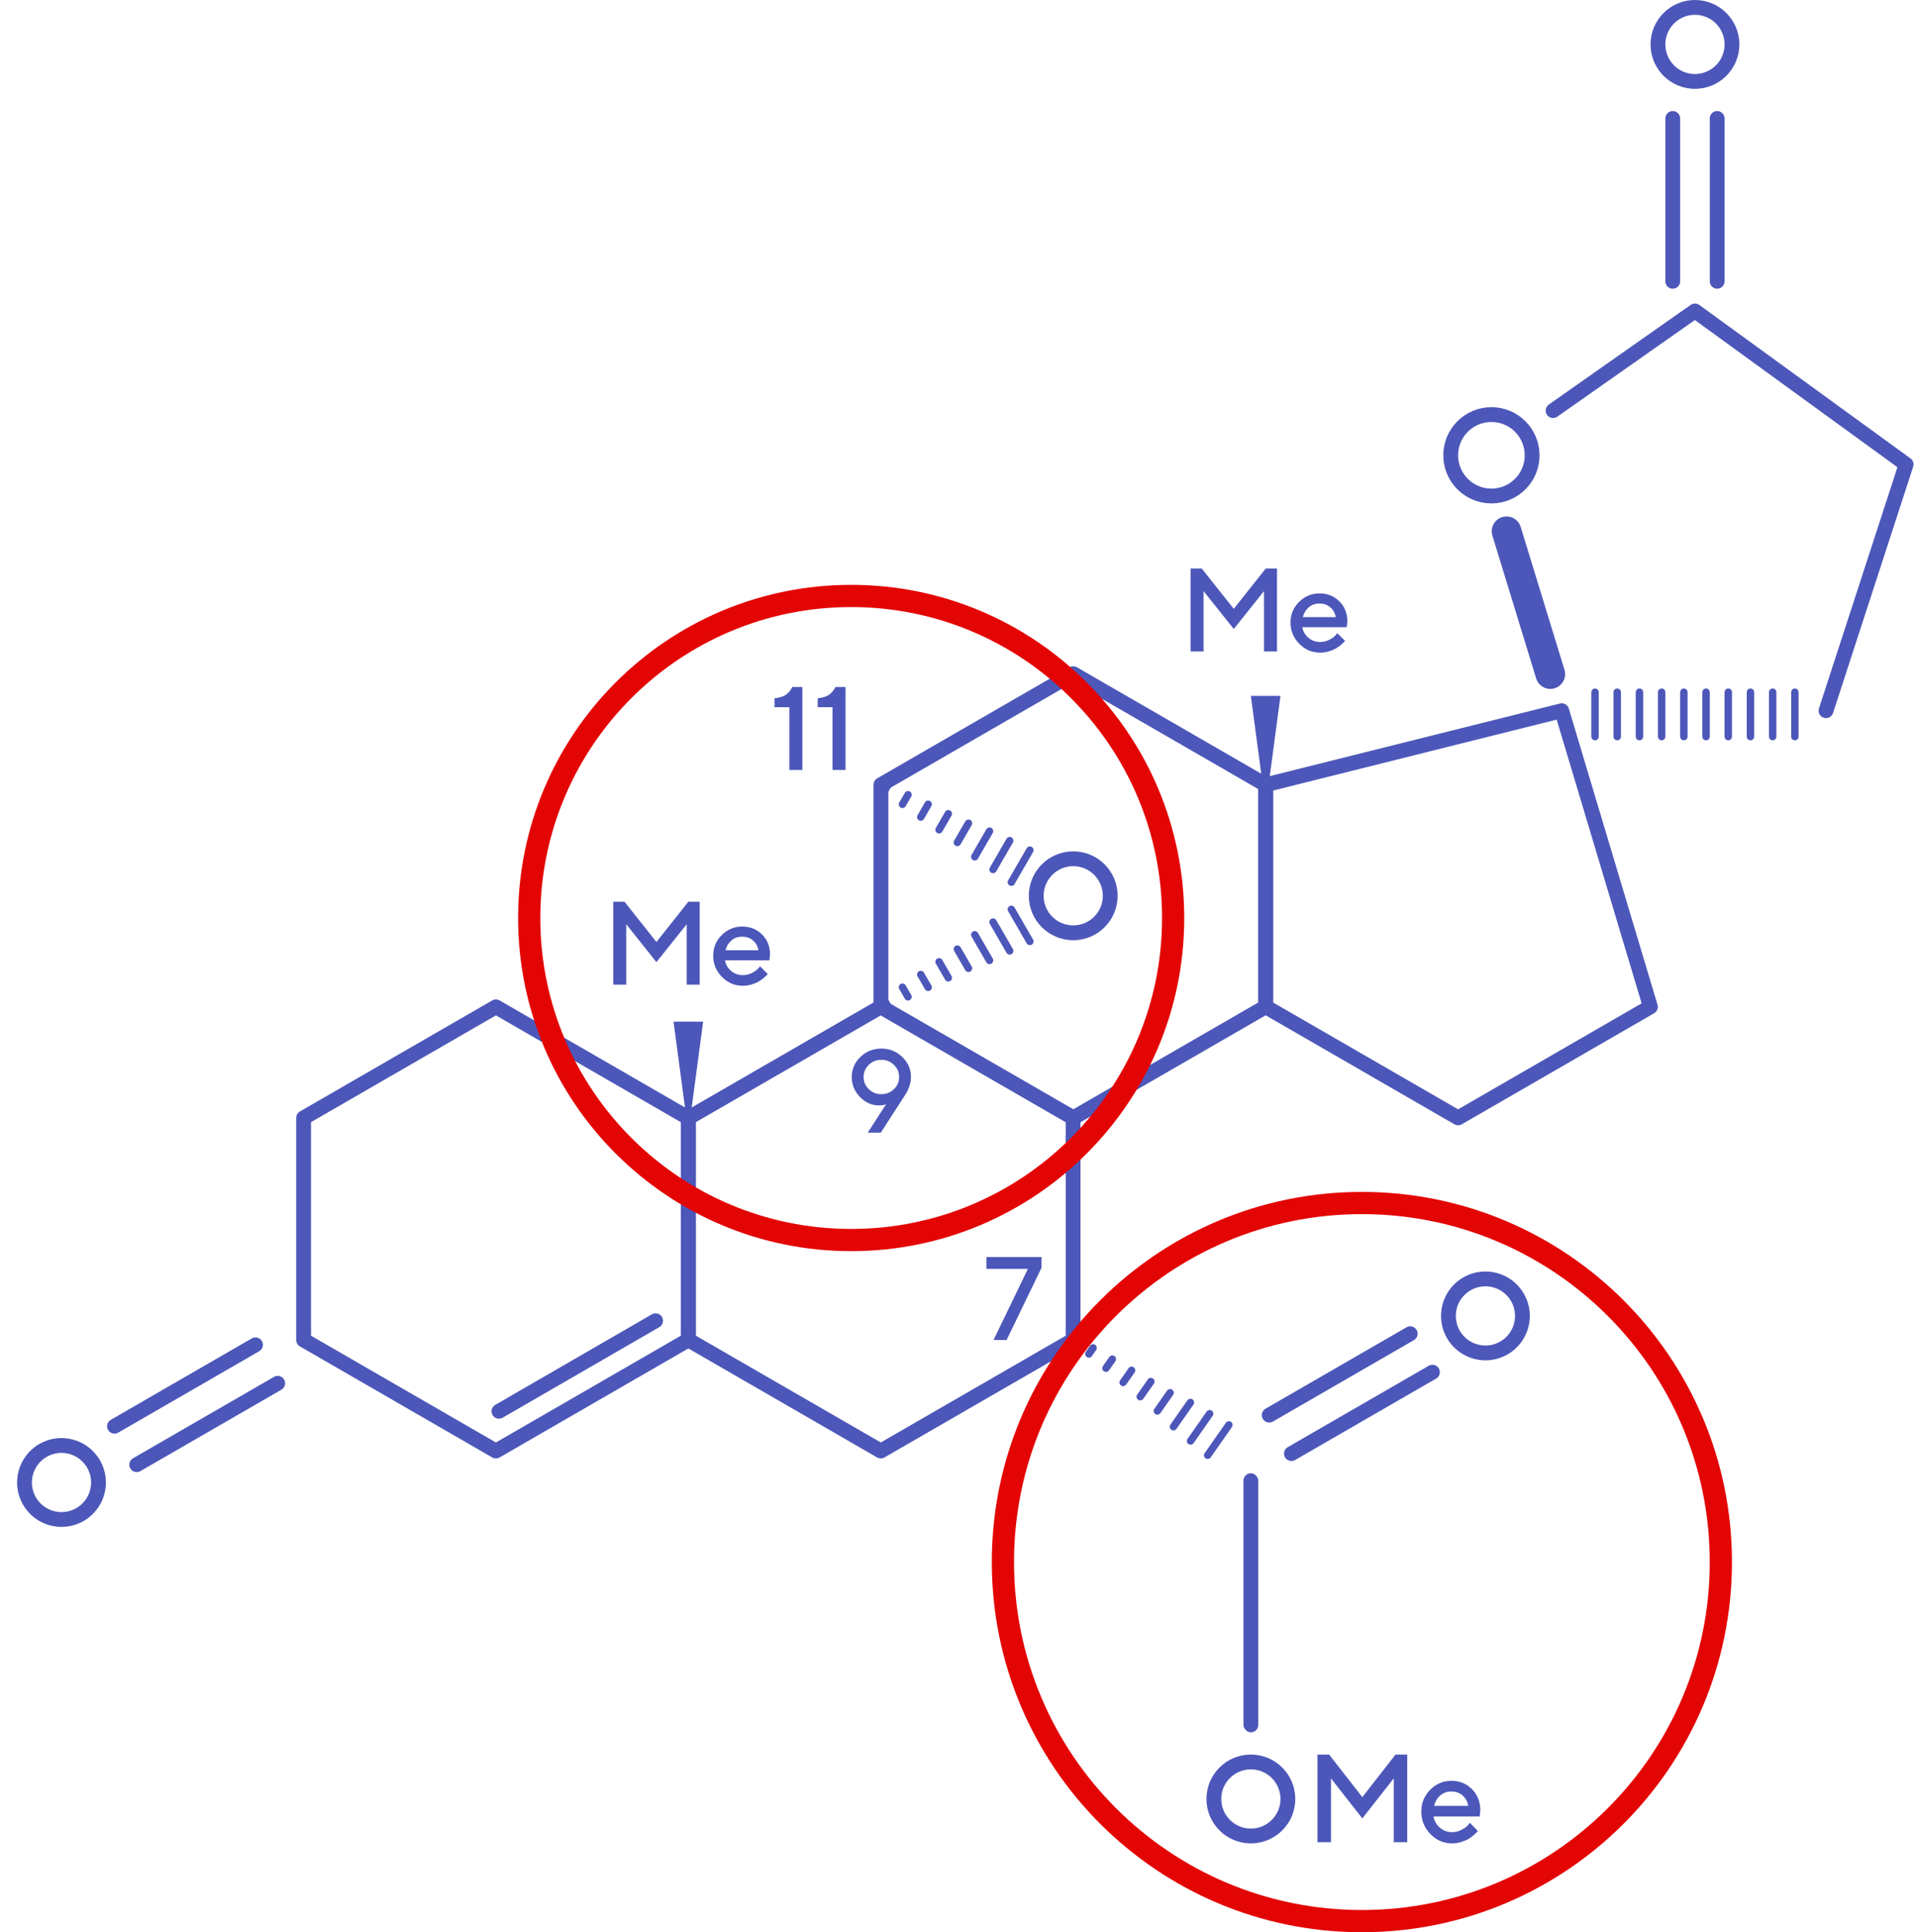 <svg width="259" height="261" viewBox="0 0 259 261" fill="none" xmlns="http://www.w3.org/2000/svg">
<path fill-rule="evenodd" clip-rule="evenodd" d="M67 136L92.981 151V181L67 196L41.019 181V151L67 136Z" stroke="#4C57B9" stroke-width="2" stroke-linejoin="round"/>
<path fill-rule="evenodd" clip-rule="evenodd" d="M119 136L144.981 151V181L119 196L93.019 181V151L119 136Z" stroke="#4C57B9" stroke-width="2" stroke-linejoin="round"/>
<path fill-rule="evenodd" clip-rule="evenodd" d="M145 91L170.981 106V136L145 151L119.019 136V106L145 91Z" stroke="#4C57B9" stroke-width="2" stroke-linejoin="round"/>
<path fill-rule="evenodd" clip-rule="evenodd" d="M151 121C151 117.686 148.314 115 145 115C141.686 115 139 117.686 139 121C139 124.314 141.686 127 145 127C148.314 127 151 124.314 151 121ZM141 121C141 118.791 142.791 117 145 117C147.209 117 149 118.791 149 121C149 123.209 147.209 125 145 125C142.791 125 141 123.209 141 121Z" fill="#4C57B9"/>
<path d="M209.831 55.462L229 42L257.532 62.73L246.705 96" stroke="#4C57B9" stroke-width="2" stroke-linecap="round" stroke-linejoin="round"/>
<path d="M207 61.5C207 64.538 204.538 67 201.5 67C198.462 67 196 64.538 196 61.5C196 58.462 198.462 56 201.5 56C204.538 56 207 58.462 207 61.5Z" stroke="#4C57B9" stroke-width="2"/>
<path fill-rule="evenodd" clip-rule="evenodd" d="M235 6C235 2.686 232.314 0 229 0C225.686 0 223 2.686 223 6C223 9.314 225.686 12 229 12C232.314 12 235 9.314 235 6ZM225 6C225 3.791 226.791 2 229 2C231.209 2 233 3.791 233 6C233 8.209 231.209 10 229 10C226.791 10 225 8.209 225 6ZM225 16C225 15.448 225.448 15 226 15C226.552 15 227 15.448 227 16V38C227 38.552 226.552 39 226 39C225.448 39 225 38.552 225 38V16ZM232 15C231.448 15 231 15.448 231 16V38C231 38.552 231.448 39 232 39C232.552 39 233 38.552 233 38V16C233 15.448 232.552 15 232 15Z" fill="#4C57B9"/>
<path fill-rule="evenodd" clip-rule="evenodd" d="M5.308 195.054C2.439 196.711 1.455 200.38 3.112 203.25C4.769 206.12 8.439 207.103 11.309 205.446C14.178 203.789 15.162 200.12 13.505 197.25C11.848 194.38 8.178 193.397 5.308 195.054ZM10.309 203.714C8.395 204.819 5.949 204.163 4.844 202.25C3.74 200.337 4.395 197.89 6.308 196.786C8.222 195.681 10.668 196.337 11.773 198.25C12.877 200.163 12.222 202.61 10.309 203.714ZM18.969 198.714C18.49 198.99 17.879 198.826 17.603 198.348C17.326 197.87 17.49 197.258 17.969 196.982L37.021 185.982C37.5 185.706 38.111 185.87 38.387 186.348C38.663 186.826 38.5 187.438 38.021 187.714L18.969 198.714ZM14.603 193.152C14.879 193.63 15.49 193.794 15.969 193.518L35.021 182.518C35.5 182.242 35.663 181.63 35.387 181.152C35.111 180.674 34.5 180.51 34.021 180.786L14.969 191.786C14.49 192.062 14.326 192.674 14.603 193.152Z" fill="#4C57B9"/>
<path fill-rule="evenodd" clip-rule="evenodd" d="M203.692 182.946C206.561 181.289 207.545 177.62 205.888 174.75C204.231 171.88 200.561 170.897 197.692 172.554C194.822 174.211 193.839 177.88 195.495 180.75C197.152 183.62 200.822 184.603 203.692 182.946ZM198.692 174.286C200.605 173.181 203.051 173.837 204.156 175.75C205.26 177.663 204.605 180.11 202.692 181.214C200.778 182.319 198.332 181.663 197.227 179.75C196.123 177.837 196.778 175.39 198.692 174.286ZM190.031 179.286C190.51 179.01 191.121 179.174 191.397 179.652C191.673 180.13 191.51 180.742 191.031 181.018L171.979 192.018C171.5 192.294 170.889 192.13 170.613 191.652C170.337 191.174 170.5 190.562 170.979 190.286L190.031 179.286ZM194.397 184.848C194.121 184.37 193.51 184.206 193.031 184.482L173.979 195.482C173.5 195.758 173.337 196.37 173.613 196.848C173.889 197.326 174.5 197.49 174.979 197.214L194.031 186.214C194.51 185.938 194.673 185.326 194.397 184.848Z" fill="#4C57B9"/>
<path fill-rule="evenodd" clip-rule="evenodd" d="M203.543 71.761L209.459 91.055L203.543 71.761Z" fill="#4C57B9"/>
<path d="M203.543 71.761L209.459 91.055" stroke="#4C57B9" stroke-width="4" stroke-linecap="round" stroke-linejoin="round"/>
<path d="M222.981 136L197 151L171.02 136V106L211 96L222.981 136Z" stroke="#4C57B9" stroke-width="2" stroke-linejoin="round"/>
<path fill-rule="evenodd" clip-rule="evenodd" d="M67.412 190.633L88.574 178.4L67.412 190.633Z" fill="#4C57B9"/>
<path d="M67.412 190.633L88.574 178.4" stroke="#4C57B9" stroke-width="2" stroke-linecap="round" stroke-linejoin="round"/>
<path fill-rule="evenodd" clip-rule="evenodd" d="M242.5 93.5V99.5V93.5Z" fill="#4C57B9"/>
<path d="M242.5 93.5V99.5" stroke="#4C57B9" stroke-linecap="round"/>
<path fill-rule="evenodd" clip-rule="evenodd" d="M239.5 93.5V99.5V93.5Z" fill="#4C57B9"/>
<path d="M239.5 93.5V99.5" stroke="#4C57B9" stroke-linecap="round"/>
<path fill-rule="evenodd" clip-rule="evenodd" d="M236.5 93.5V99.5V93.5Z" fill="#4C57B9"/>
<path d="M236.5 93.5V99.5" stroke="#4C57B9" stroke-linecap="round"/>
<path fill-rule="evenodd" clip-rule="evenodd" d="M233.5 93.5V99.5V93.5Z" fill="#4C57B9"/>
<path d="M233.5 93.5V99.5" stroke="#4C57B9" stroke-linecap="round"/>
<path fill-rule="evenodd" clip-rule="evenodd" d="M230.5 93.5V99.5V93.5Z" fill="#4C57B9"/>
<path d="M230.5 93.5V99.5" stroke="#4C57B9" stroke-linecap="round"/>
<path fill-rule="evenodd" clip-rule="evenodd" d="M227.5 93.5V99.5V93.5Z" fill="#4C57B9"/>
<path d="M227.5 93.5V99.5" stroke="#4C57B9" stroke-linecap="round"/>
<path fill-rule="evenodd" clip-rule="evenodd" d="M224.5 93.5V99.5V93.5Z" fill="#4C57B9"/>
<path d="M224.5 93.5V99.5" stroke="#4C57B9" stroke-linecap="round"/>
<path fill-rule="evenodd" clip-rule="evenodd" d="M221.5 93.5V99.5V93.5Z" fill="#4C57B9"/>
<path d="M221.5 93.5V99.5" stroke="#4C57B9" stroke-linecap="round"/>
<path fill-rule="evenodd" clip-rule="evenodd" d="M218.5 93.5V99.5V93.5Z" fill="#4C57B9"/>
<path d="M218.5 93.5V99.5" stroke="#4C57B9" stroke-linecap="round"/>
<path fill-rule="evenodd" clip-rule="evenodd" d="M215.5 93.5V99.5V93.5Z" fill="#4C57B9"/>
<path d="M215.5 93.5V99.5" stroke="#4C57B9" stroke-linecap="round"/>
<path fill-rule="evenodd" clip-rule="evenodd" d="M166.322 192.065C166.096 191.907 165.784 191.962 165.626 192.188L162.758 196.284C162.6 196.51 162.654 196.822 162.881 196.98C163.107 197.138 163.419 197.083 163.577 196.857L166.445 192.761C166.603 192.535 166.548 192.223 166.322 192.065ZM163.025 190.672C163.183 190.446 163.495 190.391 163.721 190.549C163.948 190.708 164.002 191.019 163.844 191.245L161.263 194.932C161.105 195.158 160.793 195.213 160.567 195.054C160.34 194.896 160.285 194.584 160.444 194.358L163.025 190.672ZM161.12 189.033C160.894 188.875 160.582 188.93 160.424 189.156L158.13 192.433C157.971 192.659 158.026 192.971 158.253 193.129C158.479 193.287 158.791 193.232 158.949 193.006L161.243 189.73C161.402 189.503 161.347 189.192 161.12 189.033ZM157.68 187.845C157.838 187.619 158.15 187.564 158.376 187.722C158.602 187.88 158.657 188.192 158.499 188.418L156.778 190.876C156.62 191.102 156.308 191.157 156.082 190.999C155.856 190.84 155.801 190.528 155.959 190.302L157.68 187.845ZM155.775 186.206C155.549 186.048 155.237 186.103 155.079 186.329L153.645 188.377C153.487 188.603 153.542 188.915 153.768 189.073C153.994 189.232 154.306 189.177 154.464 188.95L155.898 186.902C156.057 186.676 156.002 186.364 155.775 186.206ZM152.478 184.813C152.637 184.587 152.948 184.532 153.175 184.69C153.401 184.849 153.456 185.16 153.297 185.387L152.15 187.025C151.992 187.251 151.68 187.306 151.454 187.148C151.228 186.989 151.173 186.677 151.331 186.451L152.478 184.813ZM150.574 183.174C150.347 183.016 150.036 183.071 149.877 183.297L149.017 184.526C148.859 184.752 148.914 185.064 149.14 185.222C149.366 185.38 149.678 185.326 149.836 185.099L150.696 183.871C150.855 183.644 150.8 183.333 150.574 183.174ZM147.276 181.781C147.435 181.555 147.747 181.5 147.973 181.658C148.199 181.817 148.254 182.128 148.096 182.355L147.522 183.174C147.364 183.4 147.052 183.455 146.826 183.297C146.599 183.138 146.544 182.826 146.703 182.6L147.276 181.781ZM144.532 180.47C144.691 180.244 145.002 180.189 145.229 180.347C145.455 180.506 145.51 180.817 145.351 181.043C145.193 181.27 144.881 181.325 144.655 181.166C144.429 181.008 144.374 180.696 144.532 180.47Z" fill="#4C57B9"/>
<path fill-rule="evenodd" clip-rule="evenodd" d="M139.392 114.402C139.153 114.264 138.847 114.346 138.709 114.585L136.209 118.915C136.071 119.154 136.153 119.46 136.392 119.598C136.631 119.736 136.937 119.654 137.075 119.415L139.575 115.085C139.713 114.846 139.631 114.54 139.392 114.402ZM135.986 113.301C136.124 113.062 136.43 112.98 136.669 113.118C136.908 113.257 136.99 113.562 136.852 113.801L134.602 117.699C134.464 117.938 134.158 118.02 133.919 117.882C133.68 117.744 133.598 117.438 133.736 117.199L135.986 113.301ZM133.946 111.835C133.707 111.697 133.401 111.779 133.263 112.018L131.263 115.482C131.125 115.721 131.207 116.027 131.446 116.165C131.685 116.303 131.991 116.221 132.129 115.982L134.129 112.518C134.267 112.279 134.185 111.973 133.946 111.835ZM130.415 110.951C130.553 110.712 130.859 110.63 131.098 110.768C131.337 110.906 131.419 111.212 131.281 111.451L129.781 114.049C129.643 114.288 129.337 114.37 129.098 114.232C128.859 114.094 128.777 113.788 128.915 113.549L130.415 110.951ZM128.375 109.485C128.136 109.346 127.83 109.428 127.692 109.668L126.442 111.833C126.304 112.072 126.386 112.378 126.625 112.516C126.864 112.654 127.17 112.572 127.308 112.333L128.558 110.168C128.696 109.928 128.614 109.623 128.375 109.485ZM124.969 108.384C125.107 108.145 125.412 108.063 125.652 108.201C125.891 108.339 125.973 108.645 125.835 108.884L124.835 110.616C124.697 110.855 124.391 110.937 124.152 110.799C123.912 110.661 123.831 110.355 123.969 110.116L124.969 108.384ZM122.929 106.918C122.689 106.779 122.384 106.861 122.246 107.101L121.496 108.4C121.357 108.639 121.439 108.945 121.679 109.083C121.918 109.221 122.223 109.139 122.362 108.9L123.112 107.601C123.25 107.361 123.168 107.056 122.929 106.918ZM120.205 105.634C119.966 105.496 119.661 105.578 119.522 105.817L119.022 106.683C118.884 106.922 118.966 107.228 119.205 107.366C119.445 107.504 119.75 107.422 119.888 107.183L120.388 106.317C120.527 106.078 120.445 105.772 120.205 105.634Z" fill="#4C57B9"/>
<path fill-rule="evenodd" clip-rule="evenodd" d="M136.392 122.402C136.153 122.54 136.071 122.846 136.209 123.085L138.709 127.415C138.847 127.654 139.153 127.736 139.392 127.598C139.631 127.46 139.713 127.154 139.575 126.915L137.075 122.585C136.937 122.346 136.631 122.264 136.392 122.402ZM133.736 124.801C133.598 124.562 133.68 124.256 133.919 124.118C134.158 123.98 134.464 124.062 134.602 124.301L136.852 128.198C136.99 128.438 136.908 128.743 136.669 128.882C136.43 129.02 136.124 128.938 135.986 128.698L133.736 124.801ZM131.446 125.835C131.207 125.973 131.125 126.279 131.263 126.518L133.263 129.982C133.401 130.221 133.707 130.303 133.946 130.165C134.185 130.027 134.267 129.721 134.129 129.482L132.129 126.018C131.991 125.779 131.685 125.697 131.446 125.835ZM128.915 128.451C128.777 128.212 128.859 127.906 129.098 127.768C129.337 127.63 129.643 127.712 129.781 127.951L131.281 130.549C131.419 130.788 131.337 131.094 131.098 131.232C130.859 131.37 130.553 131.288 130.415 131.049L128.915 128.451ZM126.625 129.484C126.386 129.622 126.304 129.928 126.442 130.167L127.692 132.332C127.83 132.572 128.136 132.654 128.375 132.515C128.614 132.377 128.696 132.072 128.558 131.832L127.308 129.667C127.17 129.428 126.864 129.346 126.625 129.484ZM123.969 131.884C123.831 131.645 123.912 131.339 124.152 131.201C124.391 131.063 124.697 131.145 124.835 131.384L125.835 133.116C125.973 133.355 125.891 133.661 125.652 133.799C125.412 133.937 125.107 133.855 124.969 133.616L123.969 131.884ZM121.679 132.917C121.439 133.055 121.357 133.361 121.496 133.6L122.246 134.899C122.384 135.139 122.689 135.221 122.929 135.082C123.168 134.944 123.25 134.639 123.112 134.399L122.362 133.1C122.223 132.861 121.918 132.779 121.679 132.917ZM119.205 134.634C118.966 134.772 118.884 135.078 119.022 135.317L119.522 136.183C119.661 136.422 119.966 136.504 120.205 136.366C120.445 136.228 120.527 135.922 120.388 135.683L119.888 134.817C119.75 134.578 119.445 134.496 119.205 134.634Z" fill="#4C57B9"/>
<path fill-rule="evenodd" clip-rule="evenodd" d="M91 138H95L93 153L91 138Z" fill="#4C57B9"/>
<path fill-rule="evenodd" clip-rule="evenodd" d="M169 94H173L171 109L169 94Z" fill="#4C57B9"/>
<path d="M118.758 149.32C117.789 149.32 116.932 148.94 116.188 148.18C115.448 147.414 115.078 146.513 115.078 145.477C115.078 144.43 115.466 143.529 116.242 142.773C117.023 142.018 117.969 141.641 119.078 141.641C120.188 141.641 121.13 142.021 121.906 142.781C122.688 143.536 123.078 144.435 123.078 145.477C123.078 145.904 123.003 146.331 122.852 146.758C122.706 147.185 122.557 147.505 122.406 147.719L119 153H117.234L119.719 149.156C119.453 149.266 119.133 149.32 118.758 149.32ZM117.375 143.836C116.911 144.294 116.68 144.844 116.68 145.484C116.68 146.12 116.911 146.664 117.375 147.117C117.839 147.57 118.406 147.797 119.078 147.797C119.75 147.797 120.318 147.57 120.781 147.117C121.245 146.664 121.477 146.12 121.477 145.484C121.477 144.844 121.245 144.297 120.781 143.844C120.318 143.385 119.75 143.156 119.078 143.156C118.406 143.156 117.839 143.383 117.375 143.836Z" fill="#4C57B9"/>
<path d="M107.048 92.797H108.407V104H106.649V95.523H104.649V94.32C105.321 94.247 105.831 94.088 106.18 93.844C106.534 93.594 106.824 93.245 107.048 92.797ZM112.874 92.797H114.234V104H112.476V95.523H110.476V94.32C111.148 94.247 111.658 94.088 112.007 93.844C112.361 93.594 112.65 93.245 112.874 92.797Z" fill="#4C57B9"/>
<path d="M133.273 169.797H140.719V171.242L136 181H134.234L138.875 171.398H133.273V169.797Z" fill="#4C57B9"/>
<path d="M88.688 127.242L93.008 121.797H94.532V133H92.774V124.844L88.688 129.961L84.61 124.844V133H82.852V121.797H84.368L88.688 127.242ZM103.952 129.719H97.953C98.036 130.26 98.301 130.729 98.749 131.125C99.203 131.521 99.739 131.719 100.359 131.719C100.807 131.719 101.223 131.617 101.609 131.414C101.999 131.211 102.275 131.013 102.437 130.82L102.679 130.523L103.718 131.562C103.687 131.604 103.637 131.664 103.57 131.742C103.507 131.815 103.369 131.943 103.156 132.125C102.942 132.302 102.716 132.461 102.476 132.602C102.236 132.737 101.924 132.865 101.538 132.984C101.158 133.099 100.765 133.156 100.359 133.156C99.27 133.156 98.33 132.758 97.538 131.961C96.752 131.159 96.359 130.198 96.359 129.078C96.359 128 96.742 127.078 97.507 126.312C98.278 125.542 99.2 125.156 100.273 125.156C101.351 125.156 102.247 125.516 102.96 126.234C103.679 126.948 104.038 127.844 104.038 128.922L103.952 129.719ZM100.273 126.523C99.695 126.523 99.208 126.695 98.812 127.039C98.421 127.378 98.158 127.818 98.023 128.359H102.468C102.374 127.818 102.132 127.378 101.742 127.039C101.351 126.695 100.861 126.523 100.273 126.523Z" fill="#4C57B9"/>
<path fill-rule="evenodd" clip-rule="evenodd" d="M179.825 248.835V240.219L184.06 245.624L188.303 240.219V248.835H190.128V237H188.546L184.06 242.752L179.574 237H178V248.835H179.825ZM196.179 249C196.601 249 197.011 248.938 197.408 248.814C197.806 248.691 198.129 248.556 198.377 248.41C198.626 248.264 198.862 248.096 199.083 247.906C199.305 247.717 199.45 247.582 199.517 247.502C199.585 247.422 199.635 247.36 199.667 247.316L198.588 246.219L198.337 246.532C198.169 246.736 197.884 246.945 197.481 247.16C197.078 247.374 196.644 247.481 196.179 247.481C195.535 247.481 194.98 247.272 194.512 246.854C194.044 246.436 193.767 245.941 193.68 245.369H199.911L200 244.527C200 243.388 199.628 242.44 198.885 241.684C198.141 240.927 197.211 240.549 196.094 240.549C194.977 240.549 194.02 240.955 193.222 241.766C192.424 242.578 192.025 243.553 192.025 244.692C192.025 245.875 192.435 246.889 193.254 247.733C194.074 248.578 195.049 249 196.179 249ZM193.753 243.933H198.369C198.272 243.36 198.021 242.894 197.615 242.534C197.209 242.173 196.701 241.993 196.09 241.993C195.489 241.993 194.985 242.173 194.577 242.534C194.168 242.894 193.894 243.36 193.753 243.933Z" fill="#4C57B9"/>
<path d="M166.688 82.242L171.008 76.797H172.532V88H170.774V79.844L166.688 84.961L162.61 79.844V88H160.852V76.797H162.368L166.688 82.242ZM181.952 84.719H175.952C176.036 85.26 176.301 85.729 176.749 86.125C177.202 86.521 177.739 86.719 178.359 86.719C178.807 86.719 179.223 86.617 179.609 86.414C179.999 86.211 180.275 86.013 180.437 85.82L180.679 85.523L181.718 86.562C181.687 86.604 181.637 86.664 181.57 86.742C181.507 86.815 181.369 86.943 181.156 87.125C180.942 87.302 180.716 87.461 180.476 87.602C180.236 87.737 179.924 87.865 179.538 87.984C179.158 88.099 178.765 88.156 178.359 88.156C177.27 88.156 176.33 87.758 175.538 86.961C174.752 86.159 174.359 85.198 174.359 84.078C174.359 83 174.742 82.078 175.507 81.312C176.278 80.542 177.2 80.156 178.273 80.156C179.351 80.156 180.247 80.516 180.96 81.234C181.679 81.948 182.038 82.844 182.038 83.922L181.952 84.719ZM178.273 81.523C177.695 81.523 177.208 81.695 176.812 82.039C176.421 82.378 176.158 82.818 176.023 83.359H180.468C180.374 82.818 180.132 82.378 179.742 82.039C179.351 81.695 178.861 81.523 178.273 81.523Z" fill="#4C57B9"/>
<rect x="168" y="199" width="2" height="35" rx="1" fill="#4C57B9"/>
<path fill-rule="evenodd" clip-rule="evenodd" d="M175 243C175 239.686 172.314 237 169 237C165.686 237 163 239.686 163 243C163 246.314 165.686 249 169 249C172.314 249 175 246.314 175 243ZM165 243C165 240.791 166.791 239 169 239C171.209 239 173 240.791 173 243C173 245.209 171.209 247 169 247C166.791 247 165 245.209 165 243Z" fill="#4C57B9"/>
<path d="M158.5 124C158.5 148.024 139.024 167.5 115 167.5C90.976 167.5 71.5 148.024 71.5 124C71.5 99.976 90.976 80.5 115 80.5C139.024 80.5 158.5 99.976 158.5 124Z" stroke="#E30404" stroke-width="3"/>
<path d="M232.5 211C232.5 237.786 210.786 259.5 184 259.5C157.214 259.5 135.5 237.786 135.5 211C135.5 184.214 157.214 162.5 184 162.5C210.786 162.5 232.5 184.214 232.5 211Z" stroke="#E30404" stroke-width="3"/>
</svg>
